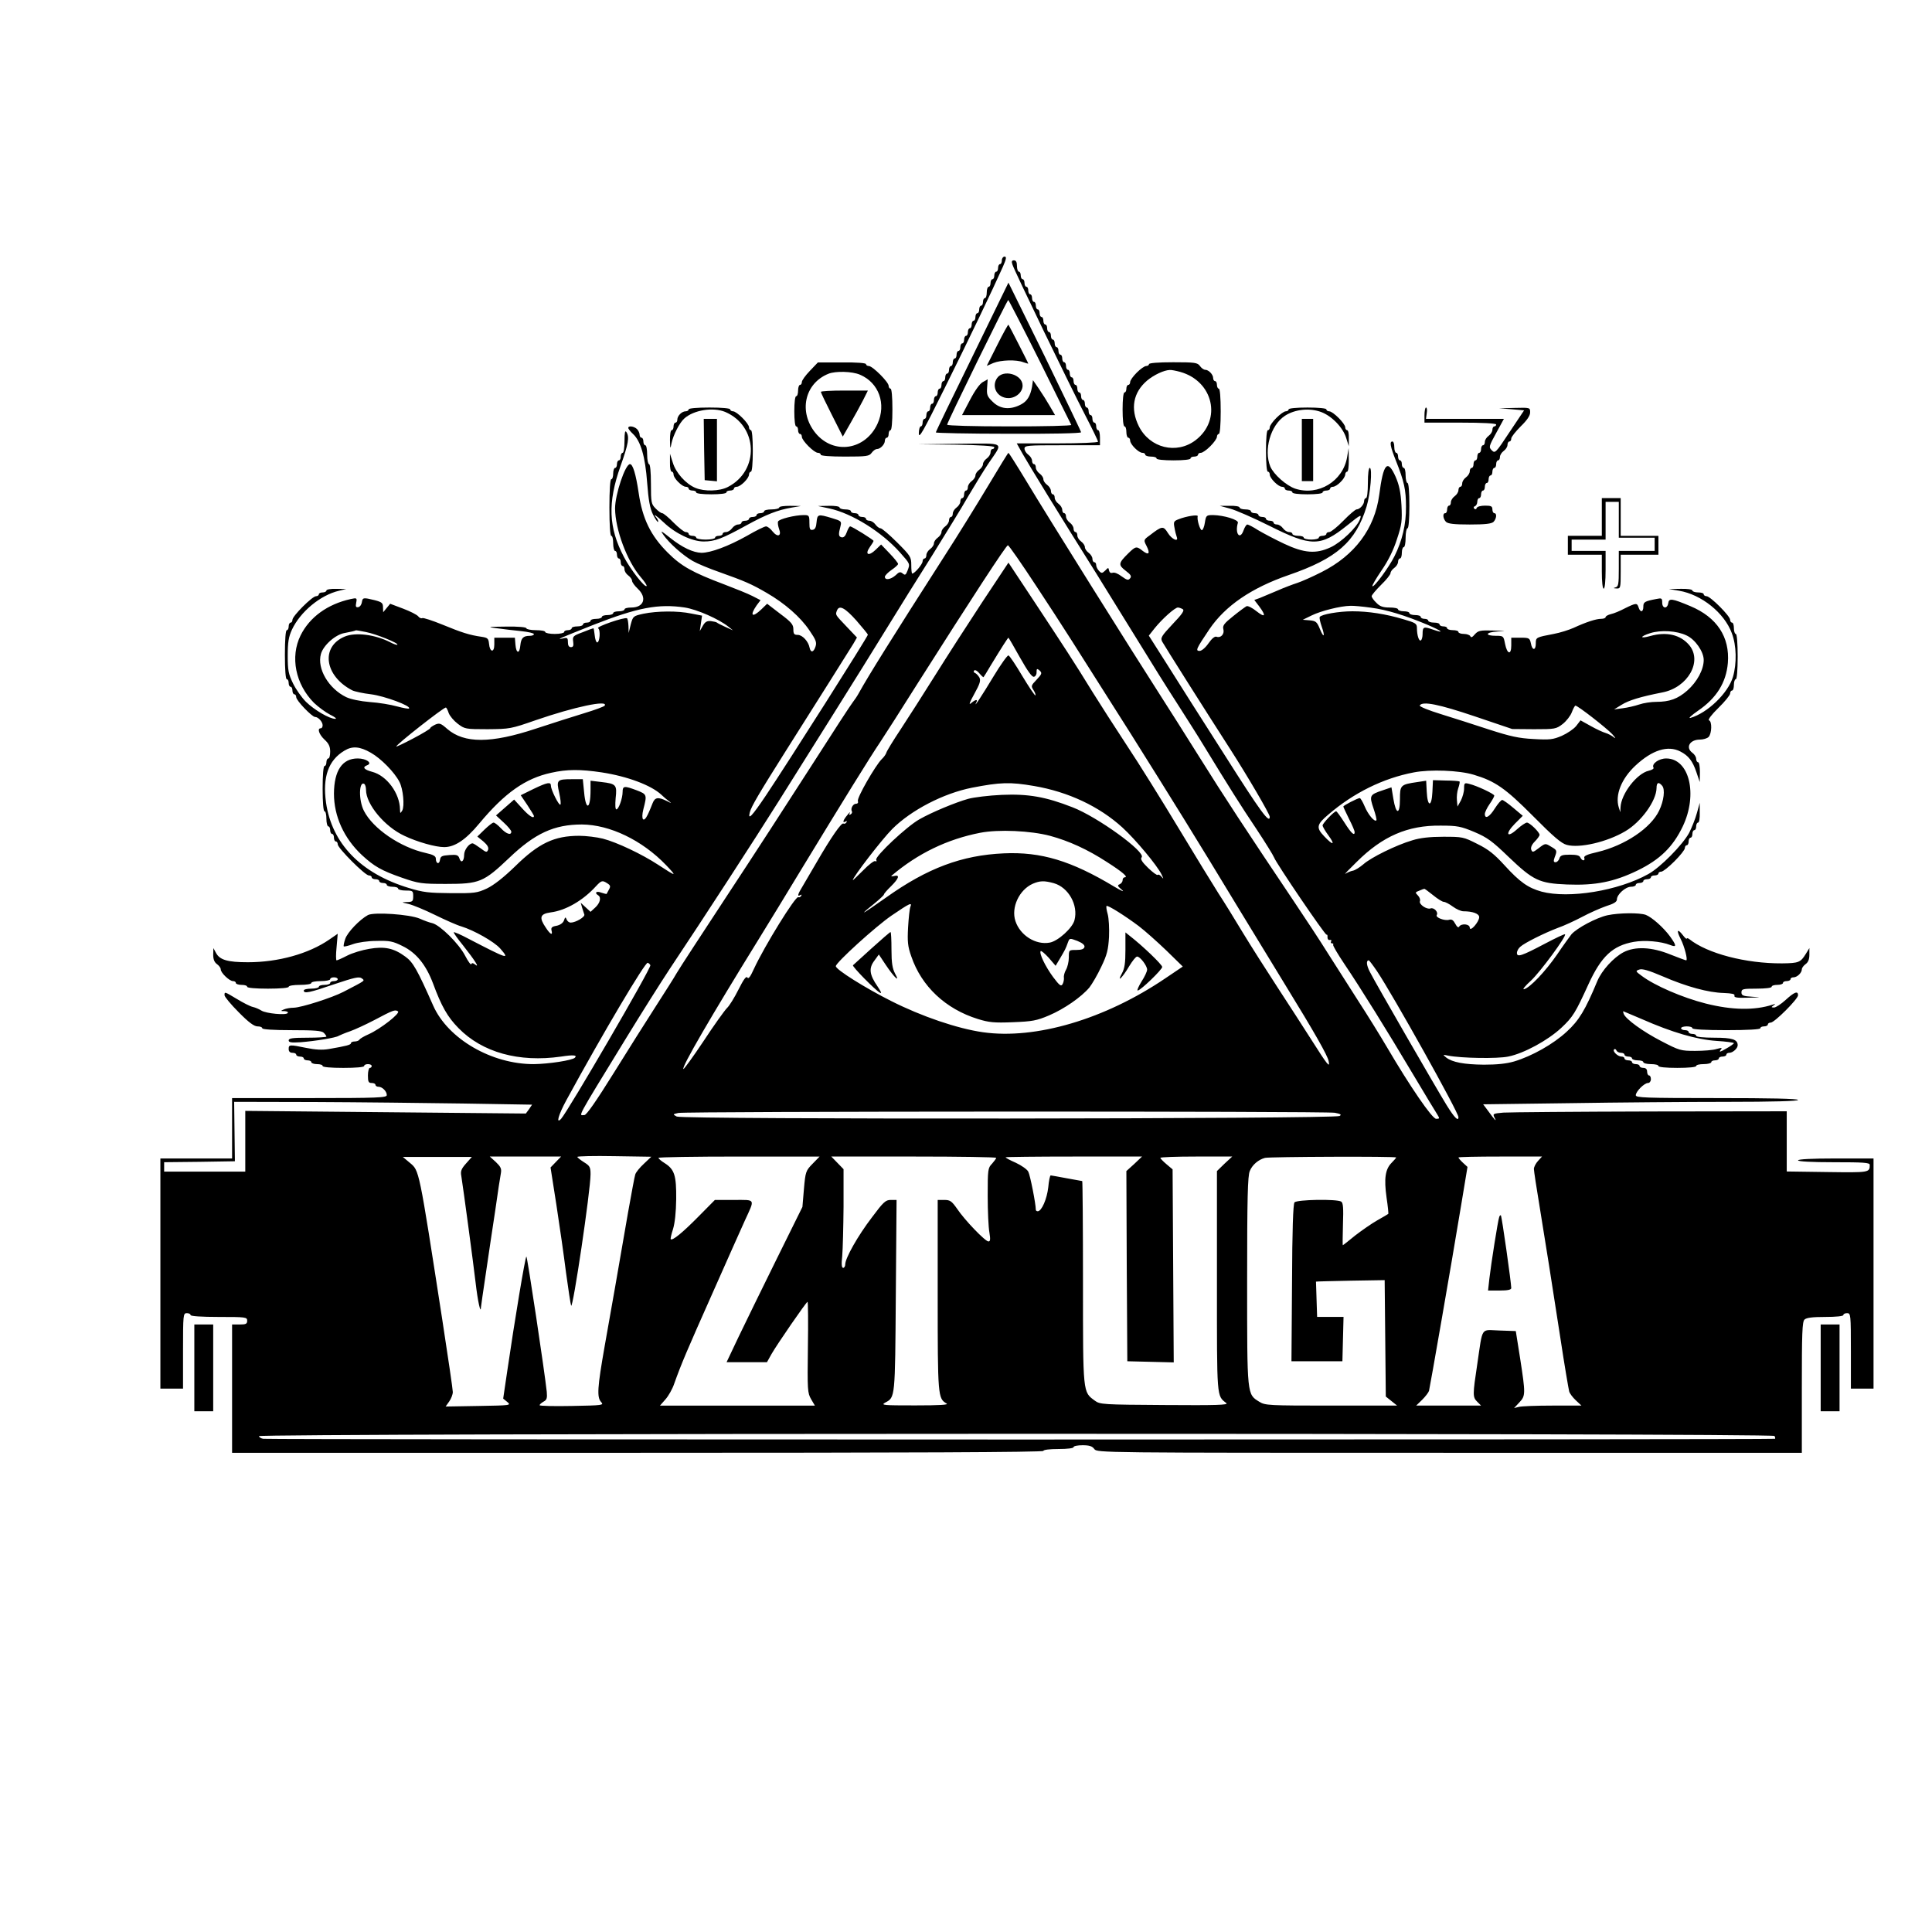 <?xml version="1.0" standalone="no"?>
<!DOCTYPE svg PUBLIC "-//W3C//DTD SVG 20010904//EN"
 "http://www.w3.org/TR/2001/REC-SVG-20010904/DTD/svg10.dtd">
<svg version="1.0" xmlns="http://www.w3.org/2000/svg"
 width="1024pt" height="1024pt" viewBox="0 0 1024 1024"
 preserveAspectRatio="xMidYMid meet">
<g transform="translate(0,1024) scale(0.1,-0.1)"
fill="#000000" stroke="none">
<path d="M5310 8860 c0 -11 -4 -20 -10 -20 -5 0 -10 -9 -10 -20 0 -11 -4 -20
-10 -20 -5 0 -10 -9 -10 -20 0 -11 -4 -20 -10 -20 -5 0 -10 -9 -10 -20 0 -11
-4 -20 -10 -20 -5 0 -10 -13 -10 -30 0 -16 -4 -30 -10 -30 -5 0 -10 -9 -10
-20 0 -11 -4 -20 -10 -20 -5 0 -10 -9 -10 -20 0 -11 -4 -20 -10 -20 -5 0 -10
-9 -10 -20 0 -11 -4 -20 -10 -20 -5 0 -10 -9 -10 -20 0 -11 -4 -20 -10 -20 -5
0 -10 -9 -10 -20 0 -11 -4 -20 -10 -20 -5 0 -10 -9 -10 -20 0 -11 -4 -20 -10
-20 -5 0 -10 -9 -10 -20 0 -11 -4 -20 -10 -20 -5 0 -10 -9 -10 -20 0 -11 -4
-20 -10 -20 -5 0 -10 -9 -10 -20 0 -11 -4 -20 -10 -20 -5 0 -10 -9 -10 -20 0
-11 -4 -20 -10 -20 -5 0 -10 -9 -10 -20 0 -11 -4 -20 -10 -20 -5 0 -10 -9 -10
-20 0 -11 -4 -20 -10 -20 -5 0 -10 -9 -10 -20 0 -11 -4 -20 -10 -20 -5 0 -10
-9 -10 -20 0 -11 -4 -20 -10 -20 -5 0 -10 -9 -10 -20 0 -11 -4 -20 -10 -20 -5
0 -10 -9 -10 -20 0 -11 -4 -20 -10 -20 -5 0 -10 -9 -10 -20 0 -11 -4 -20 -10
-20 -5 0 -10 -17 -10 -37 0 -31 22 8 136 238 130 262 257 527 309 644 19 43
21 55 9 55 -7 0 -14 -9 -14 -20z"/>
<path d="M5366 8838 c10 -33 306 -645 385 -797 38 -73 69 -138 69 -142 0 -5
-97 -9 -216 -9 l-215 0 32 -57 c36 -63 190 -315 388 -630 69 -112 174 -281
232 -375 58 -95 146 -236 196 -313 49 -77 115 -180 145 -230 130 -213 196
-318 278 -440 47 -71 89 -139 93 -150 12 -32 271 -413 278 -409 4 2 6 -4 5
-14 0 -9 5 -16 12 -14 8 1 11 -2 7 -8 -3 -5 -1 -10 5 -10 6 0 9 -3 6 -8 -2 -4
25 -50 60 -102 85 -126 225 -351 364 -585 62 -104 120 -200 128 -212 13 -21
13 -23 -6 -23 -21 0 -137 169 -261 380 -34 58 -102 168 -152 245 -49 77 -122
191 -162 254 -39 63 -121 187 -180 275 -253 377 -368 552 -501 765 -78 124
-168 267 -200 316 -158 246 -593 940 -718 1148 -49 81 -91 147 -93 147 -2 0
-50 -78 -106 -172 -57 -95 -163 -267 -238 -383 -273 -426 -399 -628 -447 -715
-10 -19 -26 -42 -34 -52 -8 -9 -107 -161 -220 -338 -113 -176 -313 -485 -445
-685 -132 -201 -253 -386 -268 -412 -15 -27 -66 -106 -112 -178 -46 -71 -146
-230 -222 -352 -94 -151 -144 -222 -155 -223 -31 0 -53 -39 222 410 79 129
183 294 230 365 179 268 457 697 575 885 67 107 200 319 295 470 95 151 221
354 280 450 59 96 167 270 240 385 72 116 159 257 192 315 34 58 83 138 110
178 76 112 92 102 -158 100 l-219 -3 203 -2 c123 -2 202 -7 202 -13 0 -6 -4
-10 -10 -10 -5 0 -10 -8 -10 -18 0 -10 -9 -24 -20 -32 -11 -8 -20 -21 -20 -30
0 -9 -9 -22 -20 -30 -11 -8 -20 -21 -20 -30 0 -9 -9 -22 -20 -30 -11 -8 -20
-22 -20 -32 0 -10 -4 -18 -10 -18 -5 0 -10 -9 -10 -20 0 -11 -4 -20 -10 -20
-5 0 -10 -8 -10 -18 0 -10 -9 -24 -20 -32 -11 -8 -20 -22 -20 -32 0 -10 -4
-18 -10 -18 -5 0 -10 -8 -10 -18 0 -10 -9 -24 -20 -32 -11 -8 -20 -21 -20 -30
0 -9 -9 -22 -20 -30 -11 -8 -20 -21 -20 -30 0 -9 -9 -22 -20 -30 -11 -8 -20
-22 -20 -32 0 -10 -4 -18 -10 -18 -5 0 -10 -7 -10 -15 0 -15 -42 -65 -55 -65
-3 0 -5 20 -5 45 0 43 -4 49 -75 120 -41 41 -81 75 -88 75 -7 0 -19 9 -27 20
-8 11 -22 20 -32 20 -10 0 -18 5 -18 10 0 6 -9 10 -20 10 -11 0 -20 5 -20 10
0 6 -9 10 -20 10 -11 0 -20 5 -20 10 0 6 -13 10 -30 10 -16 0 -30 5 -30 10 0
6 -25 10 -57 9 l-58 -1 61 -13 c120 -26 277 -124 374 -233 55 -62 54 -60 40
-97 -9 -23 -13 -25 -25 -15 -13 11 -20 9 -38 -9 -26 -23 -57 -28 -57 -8 0 6
16 23 35 36 19 13 35 27 35 32 0 5 -20 30 -45 56 l-45 47 -29 -28 c-37 -36
-59 -26 -31 14 11 15 20 30 20 33 0 6 -114 77 -124 77 -4 0 -12 -14 -18 -31
-7 -20 -16 -29 -27 -27 -17 4 -18 15 -6 60 6 25 4 27 -46 42 -73 22 -77 21
-81 -21 -2 -27 -8 -39 -20 -41 -15 -3 -18 4 -18 37 0 39 -2 41 -30 41 -47 0
-131 -21 -136 -34 -3 -7 0 -24 5 -39 15 -38 -7 -47 -34 -14 -11 15 -27 27 -35
27 -8 0 -53 -22 -101 -50 -98 -55 -192 -90 -241 -90 -44 1 -102 28 -167 80
-49 39 -53 40 -34 14 31 -44 102 -107 154 -137 24 -14 89 -41 144 -60 132 -47
167 -62 248 -109 97 -56 180 -129 227 -199 35 -51 40 -64 32 -87 -10 -30 -25
-33 -31 -5 -6 33 -38 68 -63 68 -19 0 -23 5 -23 30 0 25 -11 38 -70 82 l-69
53 -31 -30 c-48 -46 -63 -34 -25 21 l21 28 -43 22 c-23 12 -90 39 -148 61
-170 64 -229 97 -301 169 -90 90 -134 179 -154 317 -15 101 -31 152 -46 152
-25 0 -79 -161 -79 -235 1 -111 63 -279 137 -365 19 -22 33 -43 30 -46 -9 -10
-85 87 -120 154 -82 156 -87 287 -18 482 42 118 48 154 31 180 -7 11 -10 -3
-10 -47 0 -35 -4 -63 -10 -63 -5 0 -10 -9 -10 -20 0 -11 -4 -20 -10 -20 -5 0
-10 -9 -10 -20 0 -11 -4 -20 -10 -20 -5 0 -10 -13 -10 -30 0 -16 -4 -30 -10
-30 -6 0 -10 -57 -10 -150 0 -93 4 -150 10 -150 6 0 10 -18 10 -40 0 -22 5
-40 10 -40 6 0 10 -9 10 -20 0 -11 5 -20 10 -20 6 0 10 -9 10 -20 0 -11 5 -20
10 -20 6 0 10 -8 10 -18 0 -10 9 -24 20 -32 11 -8 20 -21 20 -28 0 -8 14 -27
30 -42 51 -48 33 -100 -34 -100 -20 0 -36 -4 -36 -10 0 -5 -13 -10 -30 -10
-16 0 -30 -4 -30 -10 0 -5 -13 -10 -30 -10 -16 0 -30 -4 -30 -10 0 -5 -13 -10
-30 -10 -16 0 -30 -4 -30 -10 0 -5 -9 -10 -20 -10 -11 0 -20 -4 -20 -10 0 -5
-13 -10 -30 -10 -16 0 -30 -4 -30 -10 0 -5 -9 -10 -20 -10 -11 0 -20 -4 -20
-10 0 -5 -22 -10 -50 -10 -27 0 -50 5 -50 10 0 6 -22 10 -50 10 -27 0 -50 5
-50 10 0 6 -42 10 -107 9 -100 -1 -104 -2 -48 -9 33 -5 90 -11 127 -15 38 -4
68 -11 68 -16 0 -5 -10 -9 -22 -9 -35 0 -46 -12 -50 -50 -4 -47 -22 -45 -26 3
l-3 37 -55 0 -54 0 0 -36 c0 -45 -24 -42 -28 4 -3 28 -7 32 -40 37 -63 9 -104
22 -206 64 -54 22 -103 38 -108 35 -5 -3 -15 1 -21 9 -7 9 -43 27 -80 41 l-69
26 -19 -23 -18 -22 -1 26 c0 23 -6 28 -44 38 -61 15 -64 14 -68 -11 -2 -13
-10 -24 -19 -26 -13 -2 -15 3 -11 24 5 25 3 26 -29 19 -123 -27 -218 -96 -266
-193 -56 -114 -27 -258 71 -357 23 -22 61 -50 86 -63 25 -12 37 -22 27 -22
-31 0 -111 47 -155 90 -23 23 -54 67 -69 98 -24 50 -28 69 -28 147 0 71 5 100
22 137 44 95 151 184 250 207 l38 9 -52 1 c-30 1 -53 -3 -53 -9 0 -5 -9 -10
-20 -10 -11 0 -20 -4 -20 -10 0 -5 -7 -10 -15 -10 -20 0 -125 -105 -125 -125
0 -8 -4 -15 -10 -15 -5 0 -10 -9 -10 -20 0 -11 -4 -20 -10 -20 -6 0 -10 -50
-10 -130 0 -80 4 -130 10 -130 6 0 10 -9 10 -20 0 -11 5 -20 10 -20 6 0 10 -9
10 -20 0 -11 5 -20 10 -20 6 0 10 -7 10 -15 0 -18 84 -105 100 -105 17 0 40
-26 40 -44 0 -9 -4 -16 -10 -16 -20 0 -9 -33 20 -60 23 -21 30 -37 30 -64 0
-20 -4 -36 -10 -36 -5 0 -10 -9 -10 -20 0 -11 -4 -20 -10 -20 -6 0 -10 -47
-10 -120 0 -73 4 -120 10 -120 6 0 10 -18 10 -40 0 -22 5 -40 10 -40 6 0 10
-9 10 -20 0 -11 5 -20 10 -20 6 0 10 -9 10 -20 0 -11 5 -20 10 -20 6 0 10 -7
10 -15 0 -20 145 -165 165 -165 8 0 15 -4 15 -10 0 -5 9 -10 20 -10 11 0 20
-4 20 -10 0 -5 9 -10 20 -10 11 0 20 -4 20 -10 0 -5 14 -10 30 -10 17 0 30 -4
30 -10 0 -5 18 -10 40 -10 38 0 40 -2 40 -30 0 -27 -3 -30 -32 -31 -32 -1 -32
-1 7 -10 22 -5 85 -31 140 -58 55 -27 118 -55 140 -61 68 -21 174 -81 206
-117 53 -61 43 -58 -169 52 -39 21 -74 36 -77 34 -2 -3 21 -35 51 -72 60 -76
89 -121 62 -99 -11 9 -17 9 -20 2 -2 -6 -17 14 -33 45 -33 64 -132 161 -173
172 -15 3 -45 14 -67 24 -53 23 -243 36 -275 19 -44 -24 -109 -92 -120 -126
-7 -20 -10 -37 -8 -40 3 -2 25 3 49 12 25 9 79 17 124 17 70 2 88 -2 138 -27
73 -35 125 -100 162 -198 45 -122 77 -178 135 -237 126 -129 320 -183 544
-151 65 10 87 8 73 -6 -14 -14 -138 -33 -217 -34 -224 -1 -456 134 -534 310
-84 190 -107 231 -148 260 -61 45 -110 55 -191 41 -37 -6 -90 -22 -117 -36
-27 -14 -52 -25 -56 -25 -4 0 -4 32 0 71 l6 70 -45 -31 c-109 -75 -270 -120
-431 -120 -107 0 -149 12 -169 49 l-14 26 -1 -35 c0 -24 6 -40 20 -50 11 -8
20 -20 20 -28 0 -18 46 -62 65 -62 8 0 15 -4 15 -10 0 -5 14 -10 30 -10 17 0
30 -4 30 -10 0 -6 43 -10 110 -10 67 0 110 4 110 10 0 6 27 10 60 10 33 0 60
4 60 10 0 6 23 10 50 10 28 0 50 5 50 10 0 6 9 10 20 10 11 0 20 -4 20 -10 0
-5 -9 -10 -20 -10 -11 0 -20 -4 -20 -10 0 -5 -13 -10 -30 -10 -16 0 -30 -4
-30 -10 0 -5 -18 -10 -40 -10 -22 0 -40 -4 -40 -10 0 -18 32 -11 163 34 105
35 130 41 144 31 18 -14 24 -9 -97 -72 -60 -31 -222 -83 -263 -84 -17 0 -41
-4 -52 -9 -19 -8 -19 -9 3 -9 13 -1 21 -5 17 -10 -7 -13 -115 -3 -140 13 -11
7 -31 16 -45 19 -14 3 -51 22 -84 42 -67 40 -66 40 -66 20 0 -8 34 -49 75 -90
53 -54 82 -75 100 -75 14 0 25 -4 25 -10 0 -6 59 -10 156 -10 121 0 159 -3
170 -14 8 -8 14 -17 14 -20 0 -3 -45 -6 -100 -6 -79 0 -100 -3 -100 -14 0 -11
13 -13 63 -10 77 6 189 24 202 34 6 3 33 15 60 24 28 10 86 37 130 60 98 52
109 56 124 46 16 -9 -93 -94 -156 -122 -23 -10 -45 -23 -48 -28 -3 -6 -15 -10
-26 -10 -10 0 -19 -4 -19 -9 0 -9 -25 -15 -117 -31 -36 -6 -71 -4 -120 6 -88
18 -93 18 -93 -6 0 -13 7 -20 20 -20 11 0 20 -4 20 -10 0 -5 9 -10 20 -10 11
0 20 -4 20 -10 0 -5 9 -10 20 -10 11 0 20 -4 20 -10 0 -5 14 -10 30 -10 17 0
30 -4 30 -10 0 -6 43 -10 110 -10 67 0 110 4 110 10 0 6 9 10 20 10 11 0 20
-4 20 -10 0 -5 -4 -10 -10 -10 -5 0 -10 -18 -10 -40 0 -33 3 -40 20 -40 11 0
20 -4 20 -10 0 -5 7 -10 16 -10 20 0 44 -24 44 -44 0 -14 -44 -16 -410 -16
l-410 0 0 -160 0 -160 -190 0 -190 0 0 -610 0 -610 60 0 60 0 0 200 c0 193 1
200 20 200 11 0 20 -4 20 -10 0 -6 57 -10 150 -10 143 0 150 -1 150 -20 0 -17
-7 -20 -40 -20 l-40 0 0 -340 0 -340 2150 0 c1427 0 2150 3 2150 10 0 6 33 10
80 10 47 0 80 4 80 10 0 6 22 10 48 10 36 0 51 -5 62 -20 14 -20 26 -20 1882
-20 l1868 0 0 346 c0 286 2 348 14 360 11 10 41 14 110 14 57 0 96 4 96 10 0
6 9 10 20 10 19 0 20 -7 20 -200 l0 -200 60 0 60 0 0 610 0 610 -200 0 c-127
0 -200 -4 -200 -10 0 -6 70 -10 190 -10 157 0 190 -2 190 -14 0 -41 -2 -41
-225 -38 l-215 3 0 160 0 159 -722 -1 c-398 -1 -749 -4 -780 -6 -55 -5 -57 -6
-47 -26 14 -26 2 -15 -33 34 l-27 36 457 6 c251 4 627 7 835 7 244 0 377 4
377 10 0 7 -150 10 -430 10 -381 0 -430 2 -430 15 0 20 45 65 65 65 8 0 15 9
15 20 0 11 -4 20 -10 20 -5 0 -10 9 -10 20 0 13 -7 20 -20 20 -11 0 -20 5 -20
10 0 6 -9 10 -20 10 -11 0 -20 5 -20 10 0 6 -9 10 -20 10 -11 0 -20 5 -20 10
0 6 -7 10 -16 10 -20 0 -49 29 -39 38 4 4 10 1 12 -5 3 -7 13 -13 24 -13 10 0
19 -4 19 -10 0 -5 9 -10 20 -10 11 0 20 -4 20 -10 0 -5 14 -10 30 -10 17 0 30
-4 30 -10 0 -5 18 -10 40 -10 22 0 40 -4 40 -10 0 -6 40 -10 100 -10 60 0 100
4 100 10 0 6 18 10 40 10 22 0 40 5 40 10 0 6 9 10 20 10 11 0 20 5 20 10 0 6
9 10 20 10 11 0 20 5 20 10 0 6 7 10 16 10 18 0 44 23 44 40 0 31 -29 40 -124
40 -57 0 -96 4 -96 10 0 6 -9 10 -20 10 -11 0 -20 5 -20 10 0 6 -9 10 -20 10
-11 0 -20 5 -20 10 0 6 14 10 30 10 17 0 30 -4 30 -10 0 -6 67 -10 180 -10
113 0 180 4 180 10 0 6 9 10 20 10 11 0 20 5 20 10 0 6 7 10 15 10 20 0 145
125 145 145 0 25 -20 17 -66 -25 -24 -22 -52 -40 -61 -40 -16 0 -16 2 -3 11
12 9 11 10 -5 4 -96 -31 -215 -29 -354 6 -123 31 -271 95 -340 147 -33 24 -33
26 -13 33 16 6 50 -4 125 -36 127 -55 242 -86 323 -88 44 -2 60 -5 57 -14 -4
-10 14 -13 73 -11 70 2 72 2 22 5 -50 3 -58 7 -58 23 0 18 7 20 80 20 47 0 80
4 80 10 0 6 14 10 30 10 17 0 30 5 30 10 0 6 9 10 20 10 11 0 20 5 20 10 0 6
7 10 16 10 19 0 44 24 44 42 0 8 9 20 20 28 14 10 20 26 20 50 l0 35 -19 -31
c-28 -45 -37 -49 -126 -50 -192 -1 -396 52 -492 129 -7 5 -13 6 -13 2 0 -4
-10 4 -21 19 -29 37 -35 26 -11 -21 20 -39 39 -113 29 -113 -3 0 -41 14 -84
31 -98 40 -186 44 -248 12 -53 -28 -115 -96 -139 -153 -63 -152 -97 -209 -162
-268 -71 -66 -185 -130 -279 -158 -41 -12 -92 -17 -160 -17 -106 1 -168 13
-200 38 -19 16 -19 16 10 10 70 -14 262 -17 319 -5 84 17 210 86 281 152 62
58 75 80 144 231 68 148 128 205 241 225 57 10 143 3 193 -17 34 -13 34 -4 -1
45 -35 48 -96 102 -129 115 -33 12 -141 11 -203 -2 -59 -13 -162 -68 -191
-101 -10 -13 -45 -61 -76 -107 -63 -91 -144 -176 -175 -184 -11 -3 5 17 37 46
50 47 189 236 180 245 -2 3 -50 -20 -107 -50 -123 -65 -148 -73 -148 -49 0 10
8 25 18 33 23 21 128 73 199 100 32 11 90 38 128 58 39 21 96 46 127 57 42 13
58 23 58 36 0 26 45 67 75 67 14 0 25 5 25 10 0 6 9 10 20 10 11 0 20 5 20 10
0 6 9 10 20 10 11 0 20 5 20 10 0 6 9 10 20 10 11 0 20 5 20 10 0 6 7 10 15
10 9 0 40 25 70 55 30 30 55 61 55 70 0 8 5 15 10 15 6 0 10 9 10 20 0 11 5
20 10 20 6 0 10 9 10 20 0 11 5 20 10 20 6 0 10 9 10 20 0 11 5 20 10 20 6 0
10 24 9 53 l0 52 -15 -54 c-8 -30 -27 -77 -41 -105 -35 -64 -153 -184 -217
-219 -160 -89 -420 -131 -565 -93 -72 20 -116 51 -197 140 -54 59 -85 84 -144
113 -73 37 -78 38 -180 38 -72 0 -124 -6 -165 -19 -85 -25 -219 -91 -259 -127
-19 -16 -44 -32 -56 -34 -12 -2 -29 -10 -39 -16 -9 -6 18 22 60 63 137 136
270 194 444 192 90 0 108 -4 180 -34 68 -29 94 -48 181 -132 131 -125 162
-140 310 -146 150 -6 249 14 373 74 119 58 188 125 240 234 81 170 35 360 -88
360 -39 0 -79 -29 -67 -49 3 -5 -8 -12 -25 -16 -63 -14 -147 -122 -150 -195
l-1 -25 -8 25 c-21 66 14 153 88 222 89 83 172 109 238 75 43 -22 65 -50 85
-109 l18 -53 1 53 c0 28 -4 52 -10 52 -5 0 -10 8 -10 18 0 10 -9 24 -20 32
-38 28 -14 70 40 70 17 0 38 6 46 14 17 18 19 83 2 88 -7 3 14 31 50 66 34 33
62 68 62 76 0 9 5 16 10 16 6 0 10 14 10 30 0 17 5 30 10 30 6 0 10 47 10 120
0 73 -4 120 -10 120 -5 0 -10 14 -10 30 0 17 -4 30 -10 30 -5 0 -10 7 -10 15
0 20 -105 125 -125 125 -8 0 -15 5 -15 10 0 6 -13 10 -30 10 -16 0 -30 5 -30
10 0 6 -27 10 -62 9 l-63 -1 54 -9 c119 -20 240 -117 280 -225 25 -66 27 -159
6 -232 -26 -86 -135 -191 -225 -217 -14 -4 4 13 40 38 98 67 149 149 158 253
11 138 -58 242 -198 301 -100 42 -114 43 -118 16 -5 -32 -32 -29 -32 3 0 24
-3 25 -32 19 -62 -12 -68 -16 -68 -41 0 -29 -16 -32 -25 -4 -8 25 -13 25 -72
-4 -26 -14 -60 -28 -75 -31 -16 -4 -28 -11 -28 -16 0 -5 -11 -9 -24 -9 -26 0
-79 -17 -146 -48 -25 -11 -72 -26 -105 -32 -94 -18 -95 -18 -95 -51 0 -38 -19
-38 -26 1 -6 28 -9 30 -55 30 l-49 0 0 -41 c0 -53 -22 -47 -33 9 -8 41 -9 42
-47 42 -63 0 -57 19 7 23 51 3 49 3 -21 5 -70 2 -81 0 -99 -20 -13 -16 -21
-19 -24 -10 -3 6 -18 12 -34 12 -16 0 -29 5 -29 10 0 6 -13 10 -30 10 -16 0
-30 5 -30 10 0 6 -9 10 -20 10 -11 0 -20 5 -20 10 0 6 -13 10 -30 10 -16 0
-30 5 -30 10 0 6 -9 10 -20 10 -11 0 -20 5 -20 10 0 6 -13 10 -30 10 -16 0
-30 5 -30 10 0 6 -13 10 -30 10 -16 0 -30 5 -30 10 0 6 -20 10 -45 10 -35 0
-52 6 -70 25 -14 13 -25 29 -25 35 0 6 23 33 50 60 28 27 50 55 50 62 0 8 9
20 20 28 11 8 20 22 20 32 0 10 5 18 10 18 6 0 10 14 10 30 0 17 5 30 10 30 6
0 10 23 10 50 0 28 5 50 10 50 6 0 10 47 10 120 0 73 -4 120 -10 120 -5 0 -10
18 -10 40 0 22 -4 40 -10 40 -5 0 -10 9 -10 20 0 11 -4 20 -10 20 -5 0 -10 9
-10 20 0 11 -4 20 -10 20 -5 0 -10 14 -10 30 0 17 -4 30 -10 30 -16 0 -12 -25
19 -103 43 -108 53 -153 53 -242 1 -94 -20 -181 -61 -263 -30 -60 -109 -167
-117 -159 -3 3 19 40 48 83 36 52 64 109 82 166 26 78 28 97 24 180 -4 70 -12
107 -31 151 -43 96 -65 73 -87 -97 -24 -178 -129 -319 -305 -408 -49 -25 -108
-51 -130 -58 -22 -7 -70 -25 -106 -41 -36 -15 -78 -33 -93 -39 l-28 -10 26
-34 c38 -51 32 -62 -14 -26 -22 18 -46 30 -53 27 -6 -3 -38 -26 -70 -52 -49
-39 -58 -51 -53 -70 7 -26 -14 -48 -36 -40 -9 4 -25 -9 -43 -35 -16 -23 -36
-40 -47 -40 -23 0 -18 11 52 115 84 124 223 219 420 287 255 88 356 176 413
363 20 64 32 205 17 205 -6 0 -10 -31 -10 -80 0 -47 -4 -80 -10 -80 -5 0 -10
-7 -10 -16 0 -18 -23 -44 -40 -44 -6 0 -38 -27 -70 -60 -32 -33 -66 -60 -74
-60 -9 0 -16 -4 -16 -10 0 -5 -9 -10 -20 -10 -11 0 -20 -4 -20 -10 0 -5 -18
-10 -40 -10 -22 0 -40 5 -40 10 0 6 -13 10 -30 10 -16 0 -30 5 -30 10 0 6 -8
10 -18 10 -10 0 -24 9 -32 20 -8 11 -22 20 -32 20 -10 0 -18 5 -18 10 0 6 -9
10 -20 10 -11 0 -20 5 -20 10 0 6 -9 10 -20 10 -11 0 -20 5 -20 10 0 6 -9 10
-20 10 -11 0 -20 5 -20 10 0 6 -13 10 -30 10 -16 0 -30 5 -30 10 0 6 -24 10
-52 9 l-53 0 55 -15 c30 -8 124 -49 208 -91 223 -112 271 -111 412 2 73 59 78
61 68 33 -15 -42 -99 -123 -156 -149 -77 -36 -140 -31 -246 19 -49 23 -111 56
-138 72 -26 17 -52 30 -57 30 -5 0 -14 -14 -20 -31 -19 -54 -47 -17 -30 40 5
16 -74 40 -132 41 -35 0 -37 -2 -43 -40 -3 -22 -11 -40 -16 -40 -10 0 -27 57
-22 74 3 10 -61 0 -101 -16 -26 -10 -28 -14 -22 -45 3 -19 9 -41 12 -49 11
-29 -26 -13 -47 21 -24 39 -31 38 -97 -13 -32 -23 -32 -25 -17 -54 21 -41 14
-53 -18 -29 -34 27 -38 27 -77 -11 -54 -53 -55 -62 -15 -93 28 -21 33 -30 23
-41 -9 -11 -16 -9 -44 11 -18 14 -39 23 -48 19 -10 -3 -16 1 -19 12 -3 17 -4
17 -20 0 -16 -15 -20 -16 -33 -2 -8 8 -15 22 -15 30 0 9 -4 16 -10 16 -5 0
-10 8 -10 18 0 10 -9 24 -20 32 -11 8 -20 21 -20 30 0 9 -9 22 -20 30 -11 8
-20 22 -20 32 0 10 -4 18 -10 18 -5 0 -10 8 -10 18 0 10 -9 24 -20 32 -11 8
-20 22 -20 32 0 10 -4 18 -10 18 -5 0 -10 8 -10 18 0 10 -9 24 -20 32 -11 8
-20 22 -20 32 0 10 -4 18 -10 18 -5 0 -10 8 -10 18 0 10 -9 24 -20 32 -11 8
-20 21 -20 30 0 9 -9 22 -20 30 -11 8 -20 22 -20 32 0 10 -4 18 -10 18 -5 0
-10 8 -10 18 0 10 -9 24 -20 32 -11 8 -20 22 -20 32 0 17 15 18 200 18 l200 0
0 40 c0 22 -4 40 -10 40 -5 0 -10 9 -10 20 0 11 -4 20 -10 20 -5 0 -10 9 -10
20 0 11 -4 20 -10 20 -5 0 -10 9 -10 20 0 11 -4 20 -10 20 -5 0 -10 9 -10 20
0 11 -4 20 -10 20 -5 0 -10 9 -10 20 0 11 -4 20 -10 20 -5 0 -10 9 -10 20 0
11 -4 20 -10 20 -5 0 -10 9 -10 20 0 11 -4 20 -10 20 -5 0 -10 9 -10 20 0 11
-4 20 -10 20 -5 0 -10 9 -10 20 0 11 -4 20 -10 20 -5 0 -10 9 -10 20 0 11 -4
20 -10 20 -5 0 -10 9 -10 20 0 11 -4 20 -10 20 -5 0 -10 9 -10 20 0 11 -4 20
-10 20 -5 0 -10 9 -10 20 0 11 -4 20 -10 20 -5 0 -10 9 -10 20 0 11 -4 20 -10
20 -5 0 -10 9 -10 20 0 11 -4 20 -10 20 -5 0 -10 9 -10 20 0 11 -4 20 -10 20
-5 0 -10 9 -10 20 0 11 -4 20 -10 20 -5 0 -10 9 -10 20 0 11 -4 20 -10 20 -5
0 -10 9 -10 20 0 11 -4 20 -10 20 -5 0 -10 9 -10 20 0 11 -4 20 -10 20 -5 0
-10 9 -10 20 0 11 -4 20 -10 20 -5 0 -10 14 -10 30 0 21 -5 30 -16 30 -11 0
-14 -6 -8 -22z m127 -1705 c152 -231 179 -275 499 -780 221 -352 340 -543 576
-933 85 -140 196 -322 247 -405 150 -244 222 -370 227 -399 8 -39 -5 -23 -92
114 -40 63 -121 188 -179 277 -58 89 -141 219 -184 290 -42 70 -100 164 -129
208 -28 44 -123 199 -211 345 -88 146 -211 344 -275 440 -63 96 -144 222 -180
280 -102 166 -151 240 -304 472 l-143 216 -140 -211 c-77 -117 -189 -291 -249
-387 -60 -96 -142 -224 -182 -285 -40 -60 -74 -116 -76 -124 -2 -8 -13 -24
-25 -35 -33 -33 -133 -206 -126 -222 3 -8 -1 -14 -10 -14 -16 0 -30 -26 -22
-40 3 -5 0 -12 -6 -16 -8 -5 -10 -2 -5 7 4 8 -2 3 -13 -11 -23 -27 -28 -45 -9
-34 7 4 8 3 4 -5 -4 -6 -11 -9 -16 -6 -10 6 -64 -71 -141 -204 -30 -51 -64
-110 -76 -130 -25 -40 -29 -56 -11 -45 7 4 8 3 4 -5 -4 -6 -11 -9 -15 -6 -14
8 -179 -259 -235 -380 -19 -42 -29 -56 -35 -46 -6 9 -20 -10 -47 -64 -21 -42
-48 -86 -61 -98 -12 -12 -69 -91 -124 -175 -56 -84 -104 -150 -107 -148 -10
10 147 280 398 686 46 74 152 248 235 385 208 342 360 588 409 660 22 33 113
175 201 315 283 446 468 730 477 730 5 0 73 -98 151 -217z m-1863 -113 c64
-10 180 -61 230 -101 l25 -20 -40 18 c-22 10 -42 20 -45 23 -3 3 -17 6 -32 8
-21 2 -31 -4 -43 -25 l-16 -28 6 41 6 41 -57 11 c-71 15 -181 14 -254 -1 -54
-12 -55 -13 -67 -57 l-11 -45 -1 37 c-1 20 -4 39 -8 41 -14 7 -165 -45 -153
-53 14 -8 9 -75 -5 -75 -5 0 -11 17 -13 38 -2 20 -5 37 -7 37 -2 0 -28 -9 -57
-21 -51 -19 -54 -22 -50 -50 3 -22 0 -29 -12 -29 -11 0 -16 9 -16 26 0 23 -3
26 -27 20 -36 -7 -26 -3 162 72 235 92 345 113 485 92z m3637 -1 c84 -11 178
-40 298 -90 79 -34 97 -49 27 -25 -46 16 -52 14 -52 -25 0 -15 -4 -30 -9 -33
-10 -7 -21 27 -21 65 0 24 -7 28 -72 47 -94 28 -186 42 -270 42 -71 0 -164
-16 -173 -30 -3 -4 2 -27 10 -50 20 -56 11 -65 -10 -12 -15 36 -21 41 -53 44
l-37 3 47 23 c49 24 152 50 205 51 17 1 67 -4 110 -10z m-2728 -68 c33 -38 61
-72 61 -75 0 -10 -421 -674 -541 -853 -74 -110 -96 -133 -85 -89 7 30 51 104
191 326 149 235 335 531 358 568 l19 33 -56 59 c-60 63 -59 61 -50 84 12 31
42 15 103 -53z m1730 60 c10 -6 -3 -26 -54 -79 -60 -64 -65 -73 -55 -93 12
-22 231 -369 360 -569 92 -143 210 -345 210 -359 0 -40 -49 27 -239 327 -118
185 -257 403 -308 485 l-94 148 30 38 c40 50 108 111 124 111 6 0 18 -4 26 -9z
m-4329 -121 c52 -10 174 -59 166 -67 -2 -3 -19 3 -38 13 -80 41 -184 54 -241
30 -129 -54 -107 -209 40 -285 12 -6 57 -16 100 -21 71 -9 214 -62 201 -75 -2
-3 -31 2 -64 11 -32 9 -97 20 -144 23 -50 4 -102 15 -125 26 -93 45 -156 151
-134 229 13 46 77 103 126 111 32 6 54 11 59 14 1 1 25 -3 54 -9z m6999 -18
c46 -21 91 -86 91 -130 0 -51 -35 -116 -87 -162 -50 -44 -94 -60 -165 -60 -26
0 -67 -6 -90 -14 -24 -8 -63 -17 -88 -20 l-45 -6 39 24 c38 24 100 43 217 66
135 26 214 165 142 251 -47 55 -120 72 -206 48 -57 -16 -57 -3 -1 15 57 18
141 13 193 -12z m-3533 -117 c40 -71 64 -105 74 -102 8 1 15 13 14 25 0 17 2
19 13 11 18 -16 17 -20 -15 -54 -27 -28 -28 -32 -14 -53 8 -12 12 -25 10 -28
-3 -2 -34 44 -69 102 -35 59 -68 109 -74 110 -5 2 -41 -48 -79 -111 -59 -98
-111 -178 -91 -137 9 17 -5 15 -28 -5 -14 -12 -8 4 17 49 30 54 35 71 27 87
-6 10 -16 21 -23 24 -7 2 -9 8 -5 13 5 5 17 -1 28 -15 11 -13 21 -22 22 -20 2
2 18 28 35 57 62 102 94 152 97 152 1 0 29 -47 61 -105z m-2201 -255 c-3 -5
-52 -23 -108 -40 -56 -17 -172 -54 -257 -82 -238 -79 -379 -79 -469 -2 -35 31
-42 33 -65 23 -14 -7 -26 -15 -26 -19 0 -3 -40 -28 -90 -54 -49 -26 -90 -45
-90 -43 0 11 250 207 263 207 3 0 10 -13 15 -29 6 -16 27 -41 48 -57 37 -28
41 -29 158 -29 118 1 124 2 256 48 203 70 385 109 365 77z m4612 -57 l198 -67
116 -1 c111 0 117 1 152 28 19 15 41 43 48 62 7 19 16 35 19 35 13 0 165 -119
195 -151 17 -19 21 -26 10 -18 -11 9 -31 20 -45 24 -14 4 -49 20 -79 37 l-54
30 -23 -30 c-13 -16 -47 -39 -76 -52 -47 -20 -64 -22 -150 -17 -79 4 -123 14
-235 50 -76 25 -191 62 -256 82 -65 20 -115 40 -112 46 15 24 102 6 292 -58z
m-5851 -193 c53 -30 125 -103 151 -154 20 -38 28 -128 15 -152 -11 -17 -11
-17 -12 6 -1 85 -70 179 -147 199 -45 12 -54 25 -27 35 30 11 -4 36 -50 36
-82 0 -125 -64 -126 -186 0 -121 53 -237 148 -326 65 -60 103 -82 212 -120 90
-31 103 -33 235 -33 177 0 198 9 334 138 136 130 238 177 385 177 148 -1 319
-83 446 -215 60 -63 57 -63 -41 1 -87 57 -220 120 -294 139 -32 8 -89 15 -125
15 -132 0 -215 -39 -340 -162 -62 -60 -112 -99 -149 -117 -52 -24 -65 -26
-191 -25 -117 1 -147 4 -225 28 -253 77 -406 235 -437 452 -19 135 12 224 97
275 42 26 82 23 141 -11z m1224 -104 c136 -21 261 -68 315 -118 11 -11 29 -26
40 -34 17 -13 15 -13 -12 1 -45 22 -62 19 -74 -12 -6 -15 -17 -43 -26 -61 -22
-46 -37 -27 -23 29 20 77 19 79 -35 100 -66 25 -75 24 -75 -8 0 -34 -21 -93
-33 -93 -6 0 -7 24 -4 59 8 71 3 77 -75 86 l-58 7 0 -50 c0 -103 -25 -111 -34
-12 l-7 70 -57 0 c-80 0 -84 -4 -68 -73 7 -32 10 -59 6 -62 -8 -5 -50 79 -50
100 0 22 -18 19 -93 -17 l-67 -33 35 -52 c19 -29 35 -55 35 -58 0 -17 -27 1
-63 41 l-42 46 -48 -42 -48 -42 41 -38 c22 -20 40 -42 40 -48 0 -21 -26 -13
-55 18 -16 17 -33 30 -39 30 -6 0 -27 -17 -48 -37 l-38 -37 32 -26 c22 -19 29
-32 25 -44 -6 -15 -10 -15 -40 8 -19 14 -38 26 -42 26 -19 0 -45 -35 -45 -61
0 -34 -16 -47 -25 -19 -6 18 -14 21 -53 18 -40 -3 -47 -6 -50 -26 -4 -26 -22
-20 -22 7 0 13 -13 21 -54 30 -135 30 -279 129 -327 223 -29 56 -27 160 2 143
5 -4 9 -18 9 -32 0 -76 99 -195 203 -243 69 -33 166 -60 211 -60 56 0 114 38
186 125 136 163 244 239 381 269 85 19 154 19 269 2z m4620 -12 c114 -34 168
-71 316 -220 106 -107 150 -145 178 -152 67 -19 214 15 310 72 84 49 165 161
166 229 0 30 11 35 30 12 16 -19 9 -79 -16 -131 -44 -93 -181 -185 -327 -220
-54 -12 -74 -21 -70 -31 3 -7 1 -13 -5 -13 -5 0 -12 7 -16 15 -4 11 -20 15
-55 15 -41 0 -51 -4 -56 -20 -3 -11 -13 -20 -20 -20 -11 0 -12 6 -5 26 14 36
13 38 -20 57 -29 18 -30 18 -64 -8 -30 -23 -34 -24 -40 -9 -4 11 2 27 19 44
14 14 25 30 25 35 0 14 -52 65 -67 65 -7 0 -31 -16 -52 -35 -55 -50 -65 -25
-12 29 l42 42 -50 42 c-27 23 -54 42 -59 42 -6 0 -23 -20 -39 -45 -28 -45 -53
-59 -53 -29 0 8 11 32 25 52 14 20 25 40 25 45 0 9 -91 52 -132 62 -26 7 -28
5 -28 -24 0 -18 -8 -46 -17 -64 l-18 -32 -3 33 c-2 19 1 47 7 64 6 17 9 33 7
36 -3 2 -35 5 -73 5 l-68 2 -3 -63 c-4 -82 -26 -80 -30 2 l-3 58 -46 -7 c-90
-13 -93 -16 -93 -91 0 -84 -21 -83 -35 3 l-10 60 -47 -16 c-69 -23 -71 -28
-48 -96 11 -32 18 -61 15 -63 -10 -10 -44 31 -62 74 -10 24 -22 44 -26 44 -11
0 -87 -39 -87 -45 0 -3 14 -32 30 -65 17 -33 30 -64 30 -70 0 -23 -18 -7 -54
50 -21 33 -41 60 -44 60 -11 0 -72 -64 -72 -75 0 -6 14 -30 31 -53 38 -52 25
-55 -23 -4 -43 45 -40 62 23 115 134 115 290 192 452 223 88 17 240 11 317
-12z m-2329 -60 c181 -31 345 -108 468 -220 70 -64 184 -201 207 -248 12 -25
12 -27 1 -14 -8 10 -17 15 -21 11 -3 -4 -26 13 -51 37 -32 31 -42 47 -34 56
23 28 -234 214 -366 265 -143 56 -235 72 -375 66 -69 -3 -149 -13 -178 -21
-68 -19 -193 -71 -258 -108 -67 -37 -237 -197 -230 -215 4 -8 1 -11 -5 -7 -6
3 -35 -19 -65 -50 -30 -30 -54 -53 -54 -51 0 16 155 217 209 271 100 100 271
189 423 219 150 29 201 31 329 9z m84 -264 c100 -27 199 -72 302 -139 83 -53
115 -81 94 -81 -6 0 -11 -7 -11 -15 0 -9 -7 -18 -16 -22 -13 -5 -11 -10 13
-30 15 -13 -3 -5 -42 18 -228 137 -387 185 -585 176 -222 -10 -404 -78 -622
-233 -65 -46 -118 -82 -118 -80 0 3 24 23 53 46 28 23 52 45 52 49 0 4 17 24
38 44 42 42 48 62 16 54 -12 -3 -18 -2 -13 2 139 118 295 193 469 227 97 19
268 11 370 -16z m-2346 -252 c16 -10 18 -16 9 -32 -6 -12 -12 -22 -13 -24 -1
-1 -14 2 -29 7 -25 10 -37 -1 -16 -14 18 -11 11 -41 -15 -65 l-25 -23 -26 24
-26 24 7 -25 c4 -14 10 -30 12 -37 5 -13 -46 -43 -72 -43 -9 0 -18 7 -22 17
-5 14 -8 13 -14 -6 -5 -13 -20 -24 -40 -28 -24 -4 -29 -10 -26 -24 8 -29 -6
-23 -30 14 -37 54 -31 73 25 81 81 10 173 64 241 139 29 31 34 32 60 15z
m2366 1 c78 -22 131 -116 110 -196 -10 -41 -87 -111 -131 -119 -74 -14 -157
38 -182 114 -24 72 20 166 92 198 38 16 60 17 111 3z m2011 -64 c23 -19 49
-35 56 -35 8 0 29 -11 48 -25 19 -14 44 -25 56 -25 50 0 84 -13 84 -31 0 -25
-49 -81 -50 -56 0 20 -44 24 -56 6 -4 -8 -12 -2 -21 15 -10 19 -19 25 -32 21
-24 -7 -74 12 -66 25 10 16 -16 42 -33 35 -20 -7 -63 22 -56 39 3 7 -2 21 -11
30 -15 15 -15 17 7 25 13 6 25 10 27 10 2 1 23 -15 47 -34z m-2771 -62 c-4
-10 -9 -58 -12 -108 -4 -75 -2 -101 17 -154 54 -159 182 -279 353 -332 58 -18
86 -21 185 -17 103 4 126 8 192 36 80 34 171 97 214 148 14 18 43 67 63 110
31 64 37 91 41 158 2 45 -1 99 -7 121 -6 21 -9 41 -6 43 6 6 98 -52 170 -106
33 -25 99 -84 147 -130 l87 -85 -92 -62 c-320 -217 -688 -326 -968 -286 -133
19 -323 83 -487 166 -137 69 -292 166 -292 184 0 19 213 212 295 268 97 66
111 73 100 46z m923 -212 c-3 -11 -15 -16 -43 -16 -40 0 -40 0 -40 -40 0 -22
-7 -51 -15 -65 -8 -14 -13 -33 -11 -42 1 -10 -2 -25 -7 -34 -8 -14 -16 -8 -50
37 -42 57 -76 128 -66 138 3 3 22 -13 43 -36 l36 -42 25 42 c25 43 27 45 41
84 8 21 9 21 49 6 27 -11 40 -22 38 -32z m1550 -128 c84 -125 432 -748 432
-774 0 -25 -22 -2 -63 64 -59 96 -379 651 -406 705 -19 36 -21 62 -6 62 2 0
22 -26 43 -57z m-3851 31 c5 -16 -436 -773 -473 -814 -29 -31 -14 22 28 99
194 356 418 733 431 728 6 -2 12 -8 14 -13z m5254 -285 c161 -71 292 -109 396
-116 51 -3 93 -9 93 -12 0 -3 -19 -17 -43 -30 -27 -16 -37 -19 -29 -8 12 15
10 15 -20 7 -18 -6 -69 -10 -113 -10 -77 0 -84 2 -180 52 -97 50 -188 116
-199 144 -3 8 -4 14 -2 14 1 0 45 -19 97 -41z m-6243 -448 l362 -6 -16 -24
-17 -23 -743 7 -744 7 0 -161 0 -161 -215 0 -215 0 0 25 0 25 188 2 187 3 -2
158 -2 157 427 -1 c235 -1 590 -5 790 -8z m4617 -49 c31 -6 37 -10 25 -17 -24
-16 -3485 -19 -3513 -3 -22 12 -22 12 8 19 41 9 3429 10 3480 1z m-3662 -270
c-22 -20 -43 -46 -46 -57 -4 -11 -20 -101 -38 -200 -57 -330 -88 -508 -124
-709 -39 -222 -42 -271 -19 -297 16 -17 9 -18 -155 -21 -94 -2 -171 0 -171 4
0 4 9 12 21 19 17 9 20 18 17 52 -10 97 -103 717 -108 717 -6 0 -63 -344 -101
-604 l-22 -149 22 -18 c21 -18 17 -18 -152 -21 l-175 -3 19 27 c10 14 19 37
19 50 0 13 -25 183 -55 378 -126 813 -122 794 -173 837 l-37 31 183 0 183 0
-31 -35 c-25 -28 -30 -41 -25 -66 10 -62 64 -464 76 -567 11 -96 27 -168 28
-130 1 8 12 89 26 180 13 91 36 242 50 335 13 94 27 183 30 198 4 23 -2 34
-27 58 l-32 29 189 0 189 0 -28 -29 -28 -29 31 -198 c17 -110 40 -271 51 -359
12 -88 24 -167 27 -175 9 -24 103 610 103 696 0 38 -4 45 -35 64 -19 12 -35
25 -35 28 0 4 88 6 196 4 l196 -3 -39 -37z m894 0 c-36 -37 -38 -42 -46 -134
l-8 -95 -138 -279 c-76 -153 -166 -339 -201 -411 l-63 -133 107 0 107 0 24 43
c29 51 184 276 191 277 3 0 4 -108 2 -241 -3 -227 -2 -242 17 -275 l20 -34
-410 0 -411 0 29 33 c16 18 37 55 46 82 39 109 66 172 203 480 78 176 155 349
172 386 54 118 59 109 -58 109 l-101 0 -88 -89 c-85 -86 -137 -128 -146 -119
-2 2 3 26 12 53 10 33 16 89 17 160 1 125 -9 157 -61 190 -18 11 -32 23 -33
28 0 4 192 7 427 7 l427 0 -37 -38z m973 31 c0 -4 -10 -17 -22 -31 -22 -22
-23 -32 -23 -170 0 -81 4 -168 9 -194 6 -37 5 -48 -5 -48 -17 0 -126 113 -166
173 -29 41 -37 47 -68 47 l-35 0 0 -505 c0 -537 1 -547 47 -574 13 -7 -37 -10
-167 -10 -169 0 -183 1 -158 15 53 28 52 22 56 567 l4 507 -31 0 c-27 0 -39
-11 -100 -93 -75 -98 -141 -216 -141 -248 0 -10 -5 -19 -11 -19 -8 0 -10 19
-5 63 3 34 6 152 7 261 l0 199 -32 33 -33 34 437 0 c240 0 437 -3 437 -7z
m732 -32 l-42 -38 2 -504 3 -504 123 -3 123 -3 -3 512 -3 511 -32 27 c-18 15
-33 31 -33 34 0 4 86 7 190 7 l191 0 -41 -38 -40 -39 0 -584 c0 -629 -2 -605
50 -646 12 -10 -53 -12 -327 -10 -328 2 -343 3 -370 23 -64 47 -63 34 -63 627
0 295 -2 537 -4 537 -2 0 -40 7 -83 15 -43 8 -81 15 -84 15 -4 0 -10 -29 -13
-63 -7 -62 -35 -127 -56 -127 -5 0 -10 3 -10 8 0 31 -30 184 -40 202 -6 12
-36 33 -66 47 -30 13 -54 26 -54 29 0 2 163 4 362 4 l361 0 -41 -39z m1388 34
c0 -2 -11 -15 -24 -28 -34 -34 -41 -84 -27 -184 7 -47 11 -86 9 -87 -2 -2 -28
-17 -58 -34 -30 -17 -83 -54 -118 -81 -34 -28 -63 -51 -65 -51 -1 0 -1 50 1
111 3 86 1 113 -9 120 -24 15 -235 11 -248 -4 -7 -10 -12 -142 -13 -428 l-3
-414 135 0 135 0 3 118 3 117 -70 0 -70 0 -3 93 c-2 50 -3 93 -3 94 0 1 82 3
182 5 l182 3 3 -308 3 -309 30 -24 30 -24 -349 0 c-332 0 -350 1 -381 20 -66
41 -65 29 -65 639 0 443 3 558 14 584 13 33 46 61 81 70 25 6 695 9 695 2z
m752 -18 c-12 -13 -22 -32 -22 -43 0 -10 14 -102 31 -204 16 -102 38 -239 49
-305 10 -66 37 -239 60 -385 22 -146 44 -274 47 -285 3 -11 19 -32 35 -47 l30
-28 -153 0 c-85 0 -165 -3 -179 -7 l-25 -6 28 30 c33 35 33 45 4 233 l-23 145
-87 3 c-101 3 -87 25 -117 -177 -25 -166 -25 -176 0 -201 l20 -20 -172 0 -172
0 32 31 c17 17 33 38 36 47 5 19 116 655 170 982 l34 205 -24 22 c-13 12 -24
25 -24 28 0 3 100 5 222 5 l221 0 -21 -23z m1253 -1458 c4 -6 5 -12 3 -15 -5
-5 -7982 -5 -8012 0 -11 1 -22 8 -24 14 -5 16 8024 17 8033 1z"/>
<path d="M4620 5214 c-52 -47 -97 -88 -99 -90 -6 -6 118 -132 142 -145 12 -7
8 3 -12 33 -43 62 -47 96 -17 136 l24 33 36 -54 c46 -69 79 -99 50 -47 -14 27
-19 56 -19 127 0 51 -2 93 -5 93 -3 0 -48 -39 -100 -86z"/>
<path d="M5965 5206 c0 -70 -4 -99 -19 -126 -29 -53 4 -21 39 39 17 28 35 51
42 51 16 0 53 -49 53 -69 0 -10 -13 -38 -30 -64 -16 -26 -25 -47 -20 -47 15 0
130 111 130 125 0 12 -103 111 -170 163 l-25 20 0 -92z"/>
<path d="M7946 3789 c-7 -19 -43 -248 -52 -326 l-7 -63 62 0 c42 0 61 4 61 13
0 27 -50 381 -55 385 -2 3 -7 -1 -9 -9z"/>
<path d="M5153 8348 c-106 -216 -193 -396 -193 -400 0 -3 173 -7 385 -7 220
-1 385 2 385 8 0 4 -87 185 -192 401 l-193 392 -192 -394z m359 -25 c89 -181
164 -331 166 -335 2 -5 -145 -8 -327 -8 -193 0 -331 4 -331 9 0 12 318 661
324 661 2 0 78 -147 168 -327z"/>
<path d="M5286 8412 l-56 -111 35 15 c39 16 122 19 159 4 14 -5 26 -8 26 -7 0
4 -101 201 -105 206 -2 2 -29 -47 -59 -107z"/>
<path d="M5284 8235 c-31 -47 3 -105 61 -105 40 0 75 32 75 66 0 60 -103 89
-136 39z"/>
<path d="M5209 8215 c-16 -9 -42 -45 -68 -95 l-42 -80 246 0 247 0 -28 48
c-15 26 -41 67 -58 92 l-31 45 -5 -35 c-9 -49 -26 -77 -59 -94 -57 -30 -111
-25 -151 16 -28 27 -31 37 -28 75 2 23 3 43 3 43 0 -1 -12 -7 -26 -15z"/>
<path d="M4293 8275 c-24 -25 -43 -51 -43 -60 0 -8 -4 -15 -10 -15 -5 0 -10
-13 -10 -30 0 -16 -4 -30 -10 -30 -6 0 -10 -33 -10 -80 0 -47 4 -80 10 -80 6
0 10 -9 10 -20 0 -11 5 -20 10 -20 6 0 10 -7 10 -15 0 -20 65 -85 85 -85 8 0
15 -4 15 -10 0 -6 49 -10 128 -10 116 0 129 2 142 20 8 11 20 20 28 20 18 0
42 25 42 44 0 9 5 16 10 16 6 0 10 9 10 20 0 11 5 20 10 20 6 0 10 43 10 110
0 67 -4 110 -10 110 -5 0 -10 7 -10 15 0 20 -85 105 -105 105 -8 0 -15 5 -15
10 0 6 -49 10 -127 9 l-128 0 -42 -44z m265 -21 c100 -42 141 -155 93 -260
-64 -140 -232 -166 -328 -50 -92 112 -59 264 68 315 37 15 126 13 167 -5z"/>
<path d="M4351 8163 c0 -5 26 -59 58 -122 l58 -115 40 70 c22 38 52 93 67 122
l26 52 -125 0 c-69 0 -125 -3 -124 -7z"/>
<path d="M6090 8310 c0 -5 -7 -10 -15 -10 -9 0 -31 -16 -50 -35 -19 -19 -35
-41 -35 -50 0 -8 -4 -15 -10 -15 -5 0 -10 -9 -10 -20 0 -11 -4 -20 -10 -20 -6
0 -10 -37 -10 -90 0 -53 4 -90 10 -90 6 0 10 -13 10 -30 0 -16 5 -30 10 -30 6
0 10 -7 10 -15 0 -20 45 -65 65 -65 8 0 15 -4 15 -10 0 -5 14 -10 30 -10 17 0
30 -4 30 -10 0 -6 37 -10 90 -10 53 0 90 4 90 10 0 6 9 10 20 10 11 0 20 5 20
10 0 6 7 10 15 10 9 0 31 16 50 35 19 19 35 41 35 50 0 8 5 15 10 15 6 0 10
47 10 120 0 73 -4 120 -10 120 -5 0 -10 9 -10 20 0 11 -4 20 -10 20 -5 0 -10
7 -10 16 0 19 -24 44 -42 44 -8 0 -20 9 -28 20 -13 18 -26 20 -142 20 -79 0
-128 -4 -128 -10z m165 -41 c176 -49 223 -254 82 -362 -101 -77 -243 -42 -301
74 -46 93 -30 179 44 242 36 30 89 55 120 56 8 1 33 -4 55 -10z"/>
<path d="M3650 8070 c0 -5 -7 -10 -16 -10 -20 0 -44 -24 -44 -44 0 -9 -4 -16
-10 -16 -5 0 -10 -9 -10 -20 0 -11 -4 -20 -10 -20 -6 0 -9 -23 -9 -52 1 -49 2
-50 8 -18 9 44 43 110 68 132 50 45 152 61 216 35 175 -74 184 -311 15 -398
-44 -23 -124 -25 -172 -5 -51 21 -104 80 -120 134 l-15 47 0 -47 c-1 -27 4
-48 9 -48 6 0 10 -7 10 -15 0 -20 45 -65 65 -65 8 0 15 -4 15 -10 0 -5 9 -10
20 -10 11 0 20 -4 20 -10 0 -6 33 -10 80 -10 47 0 80 4 80 10 0 6 9 10 20 10
11 0 20 5 20 10 0 6 7 10 15 10 20 0 65 45 65 65 0 8 5 15 10 15 6 0 10 43 10
110 0 67 -4 110 -10 110 -5 0 -10 7 -10 15 0 20 -65 85 -85 85 -8 0 -15 5 -15
10 0 6 -43 10 -110 10 -67 0 -110 -4 -110 -10z"/>
<path d="M6830 8070 c0 -5 -7 -10 -15 -10 -9 0 -31 -16 -50 -35 -19 -19 -35
-41 -35 -50 0 -8 -4 -15 -10 -15 -6 0 -10 -43 -10 -110 0 -67 4 -110 10 -110
6 0 10 -7 10 -15 0 -20 45 -65 65 -65 8 0 15 -4 15 -10 0 -5 9 -10 20 -10 11
0 20 -4 20 -10 0 -6 33 -10 80 -10 47 0 80 4 80 10 0 6 9 10 20 10 11 0 20 5
20 10 0 6 7 10 15 10 9 0 27 11 40 25 14 13 25 31 25 40 0 8 5 15 10 15 6 0 9
27 9 63 l-1 62 -8 -48 c-22 -128 -153 -207 -275 -167 -47 16 -114 75 -132 117
-36 88 1 219 77 269 53 35 132 43 193 20 56 -21 115 -82 132 -137 l14 -44 0
43 c1 23 -3 42 -9 42 -5 0 -10 7 -10 15 0 20 -65 85 -85 85 -8 0 -15 5 -15 10
0 6 -40 10 -100 10 -60 0 -100 -4 -100 -10z"/>
<path d="M7550 8040 l0 -40 190 0 c120 0 190 -4 190 -10 0 -5 -4 -10 -10 -10
-5 0 -10 -8 -10 -18 0 -10 -9 -24 -20 -32 -11 -8 -20 -22 -20 -32 0 -10 -4
-18 -10 -18 -5 0 -10 -9 -10 -20 0 -11 -4 -20 -10 -20 -5 0 -10 -9 -10 -20 0
-11 -4 -20 -10 -20 -5 0 -10 -9 -10 -20 0 -11 -4 -20 -10 -20 -5 0 -10 -8 -10
-18 0 -10 -9 -24 -20 -32 -11 -8 -20 -22 -20 -32 0 -10 -4 -18 -10 -18 -5 0
-10 -8 -10 -18 0 -10 -9 -24 -20 -32 -11 -8 -20 -22 -20 -32 0 -10 -4 -18 -10
-18 -5 0 -10 -9 -10 -20 0 -11 -4 -20 -10 -20 -15 0 -12 -29 4 -46 11 -10 43
-14 126 -14 83 0 115 4 126 14 16 17 19 46 4 46 -5 0 -10 9 -10 20 0 17 -7 20
-39 20 -22 0 -41 -5 -44 -12 -2 -8 -8 -9 -13 -4 -5 5 -4 11 4 13 6 3 12 13 12
24 0 10 5 19 10 19 6 0 10 9 10 20 0 11 5 20 10 20 6 0 10 9 10 20 0 11 5 20
10 20 6 0 10 9 10 20 0 11 5 20 10 20 6 0 10 9 10 20 0 11 5 20 10 20 6 0 10
9 10 20 0 11 5 20 10 20 6 0 10 8 10 18 0 10 9 24 20 32 11 8 20 22 20 32 0
10 5 18 10 18 6 0 10 7 10 16 0 8 23 37 50 64 34 33 50 57 50 74 0 26 0 26
-82 24 l-83 -2 66 -5 67 -6 -77 -115 c-73 -111 -77 -114 -94 -97 -17 17 -16
21 23 92 l41 75 -206 0 -207 0 4 30 c3 17 1 30 -4 30 -4 0 -8 -18 -8 -40z"/>
<path d="M3732 7858 l3 -163 33 -3 32 -3 0 165 0 166 -35 0 -35 0 2 -162z"/>
<path d="M6900 7855 l0 -165 30 0 30 0 0 165 0 165 -30 0 -30 0 0 -165z"/>
<path d="M3330 7972 c0 -5 11 -19 25 -32 41 -38 65 -120 75 -258 7 -93 15
-137 31 -169 12 -24 24 -42 27 -39 2 3 -1 12 -8 21 -23 28 -4 15 39 -25 61
-58 149 -100 211 -100 59 0 98 15 227 86 104 57 164 81 241 94 l47 8 -57 1
c-33 0 -58 -3 -58 -9 0 -5 -18 -10 -40 -10 -22 0 -40 -4 -40 -10 0 -5 -9 -10
-20 -10 -11 0 -20 -4 -20 -10 0 -5 -9 -10 -20 -10 -11 0 -20 -4 -20 -10 0 -5
-9 -10 -20 -10 -11 0 -20 -4 -20 -10 0 -5 -8 -10 -18 -10 -10 0 -24 -9 -32
-20 -8 -11 -22 -20 -32 -20 -10 0 -18 -4 -18 -10 0 -5 -9 -10 -20 -10 -11 0
-20 -4 -20 -10 0 -5 -22 -10 -50 -10 -27 0 -50 5 -50 10 0 6 -9 10 -20 10 -11
0 -20 5 -20 10 0 6 -7 10 -16 10 -8 0 -37 23 -64 50 -27 28 -54 50 -60 50 -6
0 -22 11 -35 25 -23 23 -25 31 -25 130 0 63 -4 105 -10 105 -5 0 -10 23 -10
50 0 28 -4 50 -10 50 -5 0 -10 9 -10 20 0 11 -4 20 -10 20 -5 0 -10 7 -10 16
0 8 -6 22 -14 30 -16 15 -46 19 -46 6z"/>
<path d="M8490 7500 l0 -100 -90 0 -90 0 0 -50 0 -50 90 0 90 0 0 -90 c0 -53
4 -90 10 -90 6 0 10 40 10 100 l0 100 -90 0 -90 0 0 30 0 30 90 0 90 0 0 100
0 100 35 0 35 0 0 -95 0 -95 95 0 95 0 0 -35 0 -35 -95 0 -95 0 0 -94 c0 -82
-2 -95 -17 -99 -14 -4 -12 -5 5 -6 21 -1 22 2 22 89 l0 90 100 0 100 0 0 50 0
50 -100 0 -100 0 0 100 0 100 -50 0 -50 0 0 -100z"/>
<path d="M1030 2990 l0 -230 50 0 50 0 0 230 0 230 -50 0 -50 0 0 -230z"/>
<path d="M9650 2990 l0 -230 50 0 50 0 0 230 0 230 -50 0 -50 0 0 -230z"/>
</g>
</svg>
